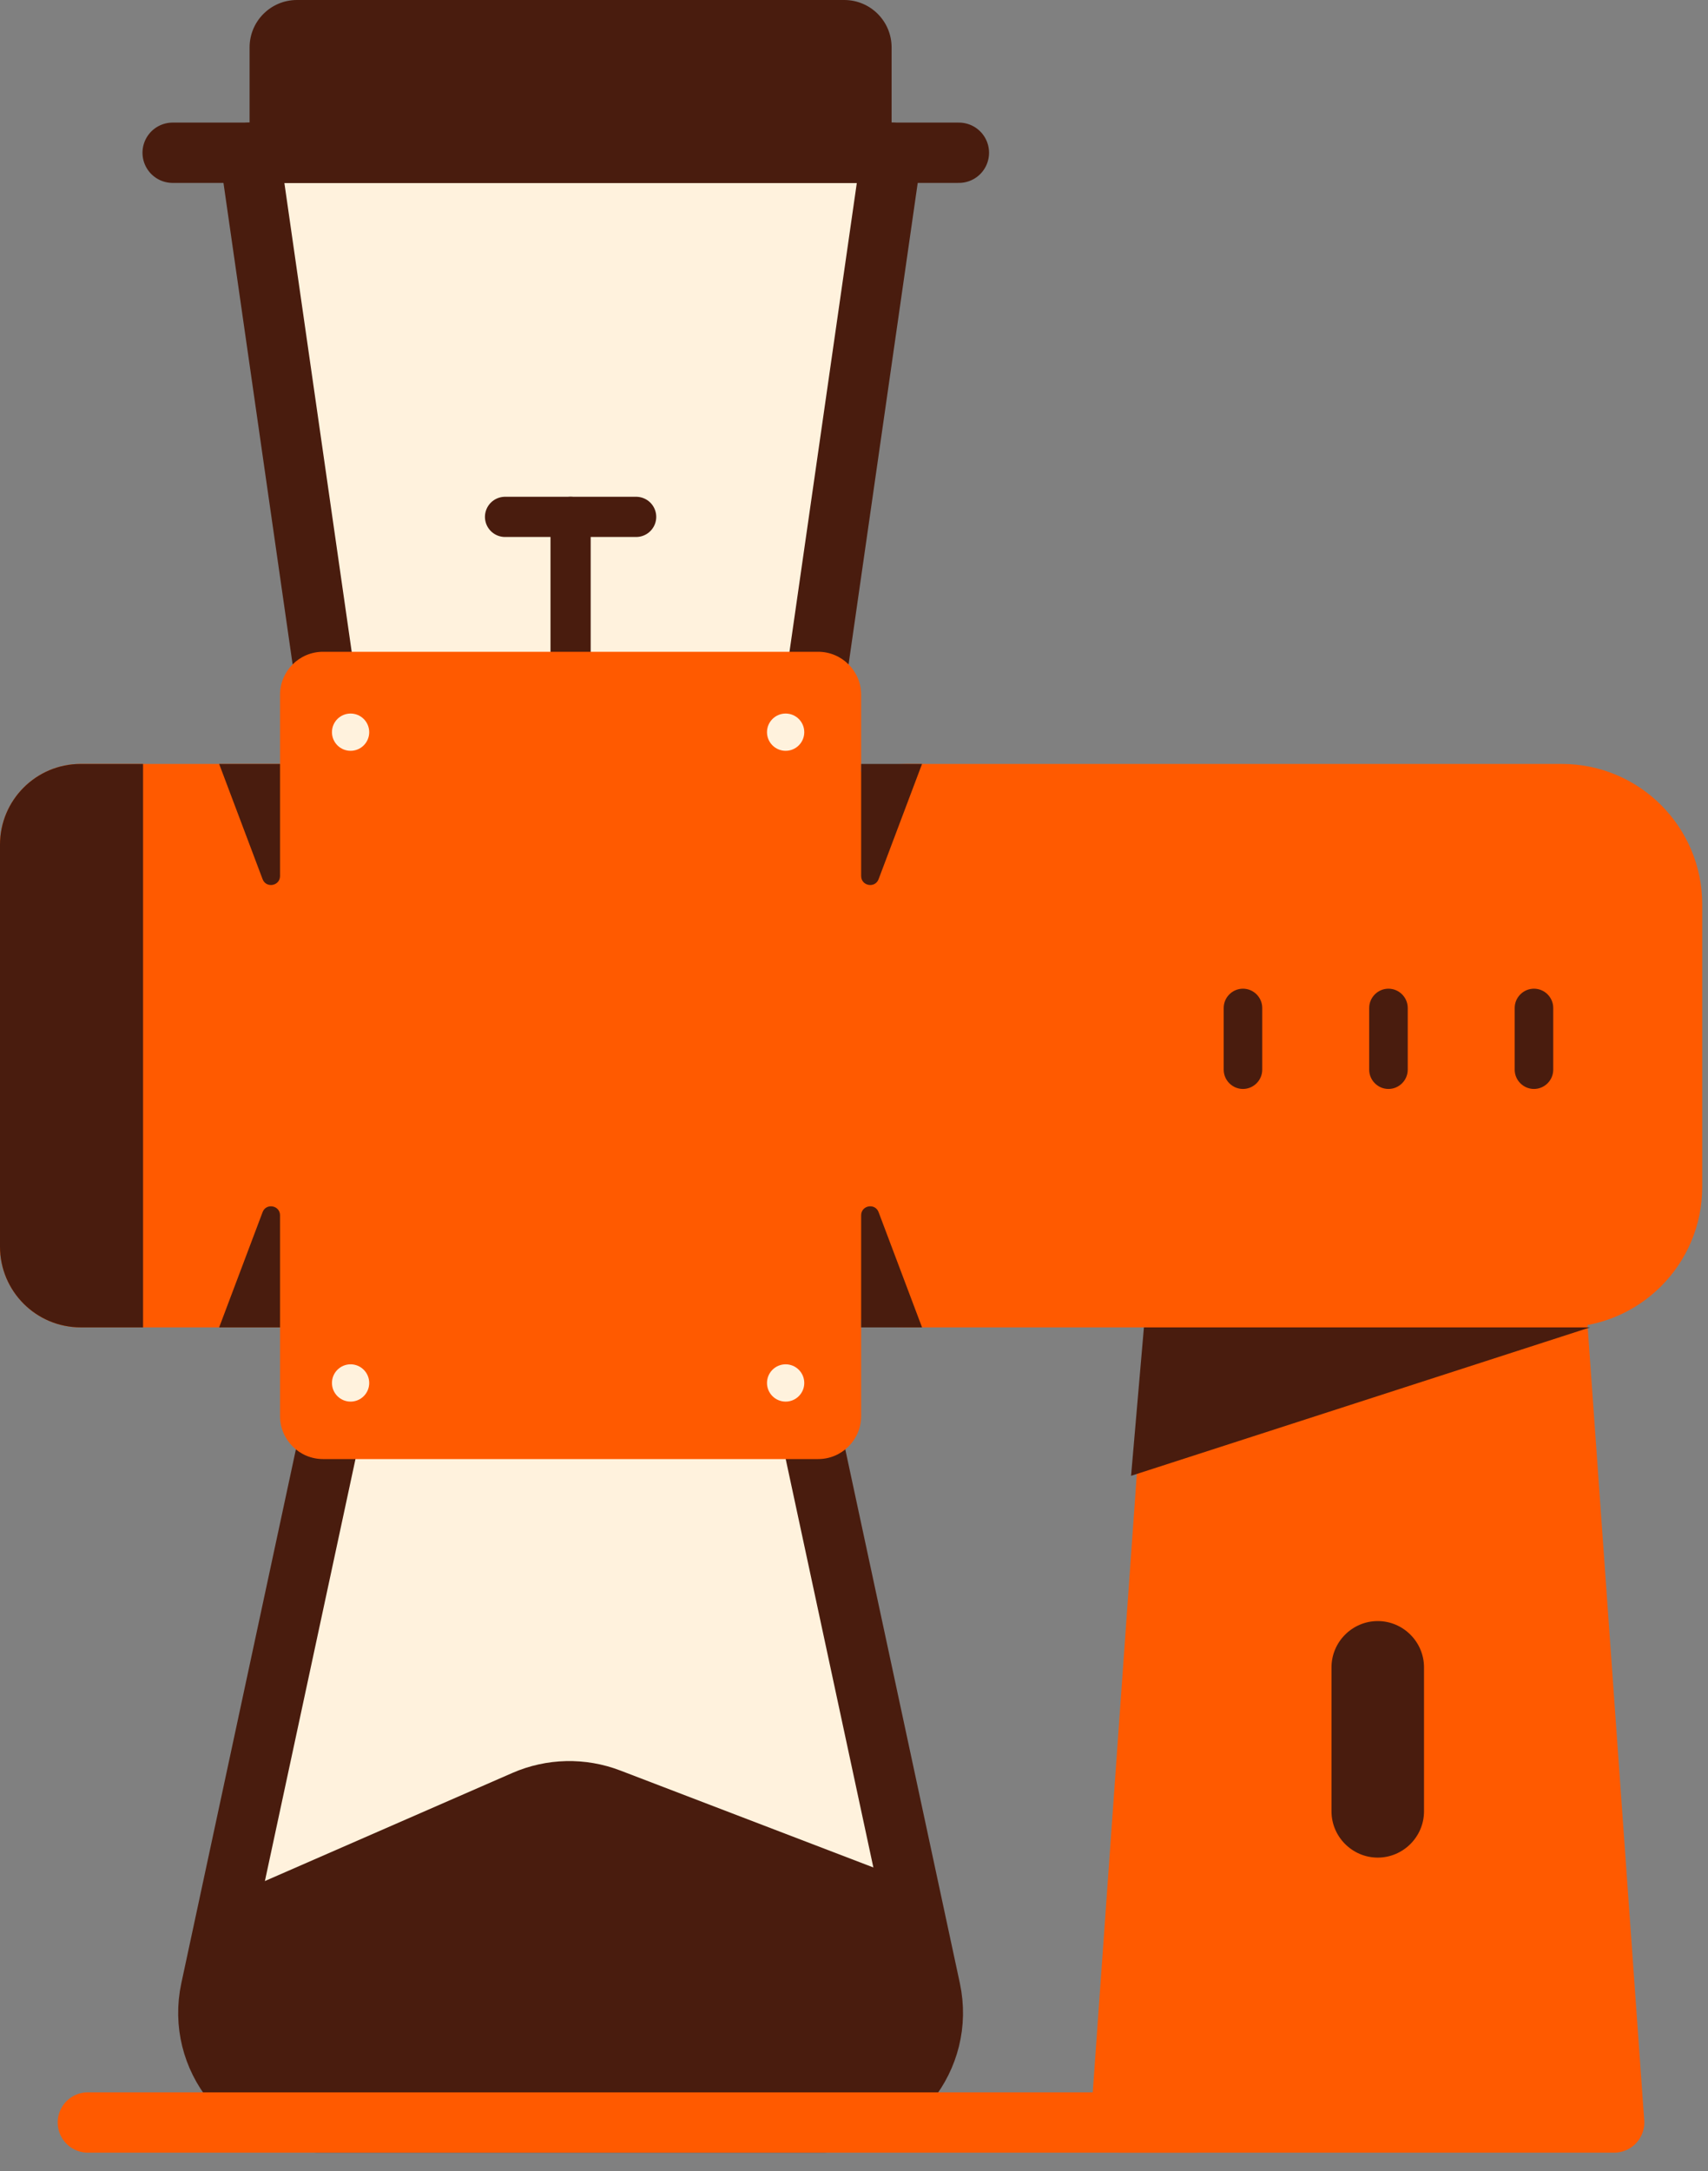 <?xml version="1.0" encoding="UTF-8" standalone="no"?>
<!DOCTYPE svg PUBLIC "-//W3C//DTD SVG 1.1//EN" "http://www.w3.org/Graphics/SVG/1.1/DTD/svg11.dtd">
<svg width="100%" height="100%" viewBox="0 0 85 108" version="1.1" xmlns="http://www.w3.org/2000/svg" xmlns:xlink="http://www.w3.org/1999/xlink" xml:space="preserve" xmlns:serif="http://www.serif.com/" style="fill-rule:evenodd;clip-rule:evenodd;stroke-linecap:round;stroke-linejoin:round;stroke-miterlimit:2;">
    <rect x="0" y="0" width="85" height="108" fill="#808080" stroke="none"/>
    <g transform="matrix(1,0,0,1,-543.166,-689.815)">
        <path d="M587.537,697.413L555.587,697.413L559.742,726.333L583.382,726.333L587.537,697.413Z" style="fill:rgb(255,242,221);fill-rule:nonzero;"/>
        <path d="M587.537,697.413L555.587,697.413L559.742,726.333L583.382,726.333L587.537,697.413Z" style="fill:none;stroke:rgb(73,28,14);stroke-width:3px;"/>
        <path d="M558.955,795.386L584.169,795.386C587.624,795.386 590.197,792.172 589.467,788.77L583.382,760.433L559.742,760.433L553.657,788.77C552.927,792.172 555.5,795.386 558.955,795.386Z" style="fill:rgb(255,242,221);fill-rule:nonzero;"/>
        <path d="M558.955,795.386L584.169,795.386C587.624,795.386 590.197,792.172 589.467,788.77L583.382,760.433L559.742,760.433L553.657,788.77C552.927,792.172 555.5,795.386 558.955,795.386Z" style="fill:none;stroke:rgb(73,28,14);stroke-width:3px;"/>
        <path d="M571.562,723.001L571.562,715.524" style="fill:none;fill-rule:nonzero;"/>
        <path d="M571.562,723.001L571.562,715.524" style="fill:none;stroke:rgb(73,28,14);stroke-width:2px;"/>
        <path d="M568.3,715.524L574.824,715.524" style="fill:none;fill-rule:nonzero;"/>
        <path d="M568.3,715.524L574.824,715.524" style="fill:none;stroke:rgb(73,28,14);stroke-width:2px;"/>
        <path d="M582.723,755.838L547.181,755.838C544.964,755.838 543.167,754.041 543.167,751.824L543.167,731.827C543.167,729.61 544.964,727.813 547.181,727.813L582.723,727.813C586.581,727.813 589.709,730.941 589.709,734.799L589.709,748.852C589.709,752.71 586.581,755.838 582.723,755.838Z" style="fill:rgb(255,90,0);fill-rule:nonzero;"/>
        <path d="M620.892,755.838L588.322,755.838C584.464,755.838 581.336,752.71 581.336,748.852L581.336,734.799C581.336,730.941 584.464,727.813 588.322,727.813L620.892,727.813C624.751,727.813 627.878,730.941 627.878,734.799L627.878,748.852C627.878,752.71 624.751,755.838 620.892,755.838Z" style="fill:rgb(255,90,0);fill-rule:nonzero;"/>
        <path d="M559.243,762.388L583.881,762.388C585.064,762.388 586.022,761.429 586.022,760.247L586.022,724.375C586.022,723.193 585.064,722.234 583.881,722.234L559.243,722.234C558.06,722.234 557.102,723.193 557.102,724.375L557.102,760.247C557.102,761.429 558.06,762.388 559.243,762.388Z" style="fill:rgb(255,90,0);fill-rule:nonzero;"/>
        <path d="M550.286,727.813L547.18,727.813C544.964,727.813 543.166,729.61 543.166,731.827L543.166,751.824C543.166,754.041 544.964,755.838 547.18,755.838L550.286,755.838L550.286,727.813Z" style="fill:rgb(73,28,14);fill-rule:nonzero;"/>
        <path d="M557.102,727.813L557.102,733.387C557.102,733.885 556.41,734.011 556.234,733.545L554.072,727.813L557.102,727.813Z" style="fill:rgb(73,28,14);fill-rule:nonzero;"/>
        <path d="M557.102,755.838L557.102,750.264C557.102,749.766 556.41,749.64 556.234,750.106L554.072,755.838L557.102,755.838Z" style="fill:rgb(73,28,14);fill-rule:nonzero;"/>
        <path d="M586.022,727.813L586.022,733.387C586.022,733.885 586.714,734.011 586.89,733.545L589.052,727.813L586.022,727.813Z" style="fill:rgb(73,28,14);fill-rule:nonzero;"/>
        <path d="M586.022,755.838L586.022,750.264C586.022,749.766 586.714,749.64 586.89,750.106L589.052,755.838L586.022,755.838Z" style="fill:rgb(73,28,14);fill-rule:nonzero;"/>
        <path d="M551.757,697.413L590.887,697.413" style="fill:none;fill-rule:nonzero;"/>
        <path d="M551.757,697.413L590.887,697.413" style="fill:none;stroke:rgb(73,28,14);stroke-width:3px;"/>
        <path d="M554.657,784.115L568.663,778.001C570.367,777.257 572.296,777.213 574.033,777.878L588.301,783.341C588.301,783.341 594.86,795.386 578.967,795.386C563.074,795.386 551.418,799.196 554.657,784.115Z" style="fill:rgb(73,28,14);fill-rule:nonzero;"/>
        <path d="M555.587,697.413L555.587,692.171C555.587,690.87 556.642,689.815 557.943,689.815L585.181,689.815C586.482,689.815 587.537,690.87 587.537,692.171L587.537,697.413L555.587,697.413Z" style="fill:rgb(73,28,14);fill-rule:nonzero;"/>
        <path d="M547.537,795.386L602.652,795.386" style="fill:none;stroke:rgb(255,90,0);stroke-width:3px;"/>
        <path d="M623.496,795.386L598.944,795.386L602.396,746.981L620.043,746.981L623.496,795.386Z" style="fill:rgb(255,90,0);fill-rule:nonzero;"/>
        <path d="M623.496,795.386L598.944,795.386L602.396,746.981L620.043,746.981L623.496,795.386Z" style="fill:none;stroke:rgb(255,90,0);stroke-width:3px;"/>
        <path d="M600.094,755.838L622.3,755.838L599.455,763.221L600.094,755.838Z" style="fill:rgb(73,28,14);fill-rule:nonzero;"/>
        <path d="M611.731,782.211C610.465,782.211 609.429,781.175 609.429,779.909L609.429,772.748C609.429,771.482 610.465,770.446 611.731,770.446C612.997,770.446 614.033,771.482 614.033,772.748L614.033,779.909C614.033,781.175 612.997,782.211 611.731,782.211Z" style="fill:rgb(73,28,14);fill-rule:nonzero;"/>
        <path d="M605.023,743.979C604.496,743.979 604.064,743.547 604.064,743.02L604.064,739.951C604.064,739.423 604.496,738.992 605.023,738.992C605.551,738.992 605.982,739.423 605.982,739.951L605.982,743.02C605.982,743.547 605.551,743.979 605.023,743.979Z" style="fill:rgb(73,28,14);fill-rule:nonzero;"/>
        <path d="M612.264,743.979C611.737,743.979 611.305,743.547 611.305,743.02L611.305,739.951C611.305,739.423 611.737,738.992 612.264,738.992C612.792,738.992 613.223,739.423 613.223,739.951L613.223,743.02C613.223,743.547 612.792,743.979 612.264,743.979Z" style="fill:rgb(73,28,14);fill-rule:nonzero;"/>
        <path d="M619.505,743.979C618.978,743.979 618.546,743.547 618.546,743.02L618.546,739.951C618.546,739.423 618.978,738.992 619.505,738.992C620.033,738.992 620.464,739.423 620.464,739.951L620.464,743.02C620.464,743.547 620.033,743.979 619.505,743.979Z" style="fill:rgb(73,28,14);fill-rule:nonzero;"/>
        <path d="M561.54,726.233C561.54,726.745 561.125,727.16 560.613,727.16C560.101,727.16 559.686,726.745 559.686,726.233C559.686,725.721 560.101,725.306 560.613,725.306C561.125,725.306 561.54,725.721 561.54,726.233Z" style="fill:rgb(255,242,221);fill-rule:nonzero;"/>
        <path d="M583.191,726.233C583.191,726.745 582.776,727.16 582.264,727.16C581.752,727.16 581.336,726.745 581.336,726.233C581.336,725.721 581.752,725.306 582.264,725.306C582.776,725.306 583.191,725.721 583.191,726.233Z" style="fill:rgb(255,242,221);fill-rule:nonzero;"/>
        <path d="M561.54,758.603C561.54,759.115 561.125,759.53 560.613,759.53C560.101,759.53 559.686,759.115 559.686,758.603C559.686,758.091 560.101,757.675 560.613,757.675C561.125,757.675 561.54,758.091 561.54,758.603Z" style="fill:rgb(255,242,221);fill-rule:nonzero;"/>
        <path d="M583.191,758.603C583.191,759.115 582.776,759.53 582.264,759.53C581.752,759.53 581.336,759.115 581.336,758.603C581.336,758.091 581.752,757.675 582.264,757.675C582.776,757.675 583.191,758.091 583.191,758.603Z" style="fill:rgb(255,242,221);fill-rule:nonzero;"/>
    </g>
</svg>
